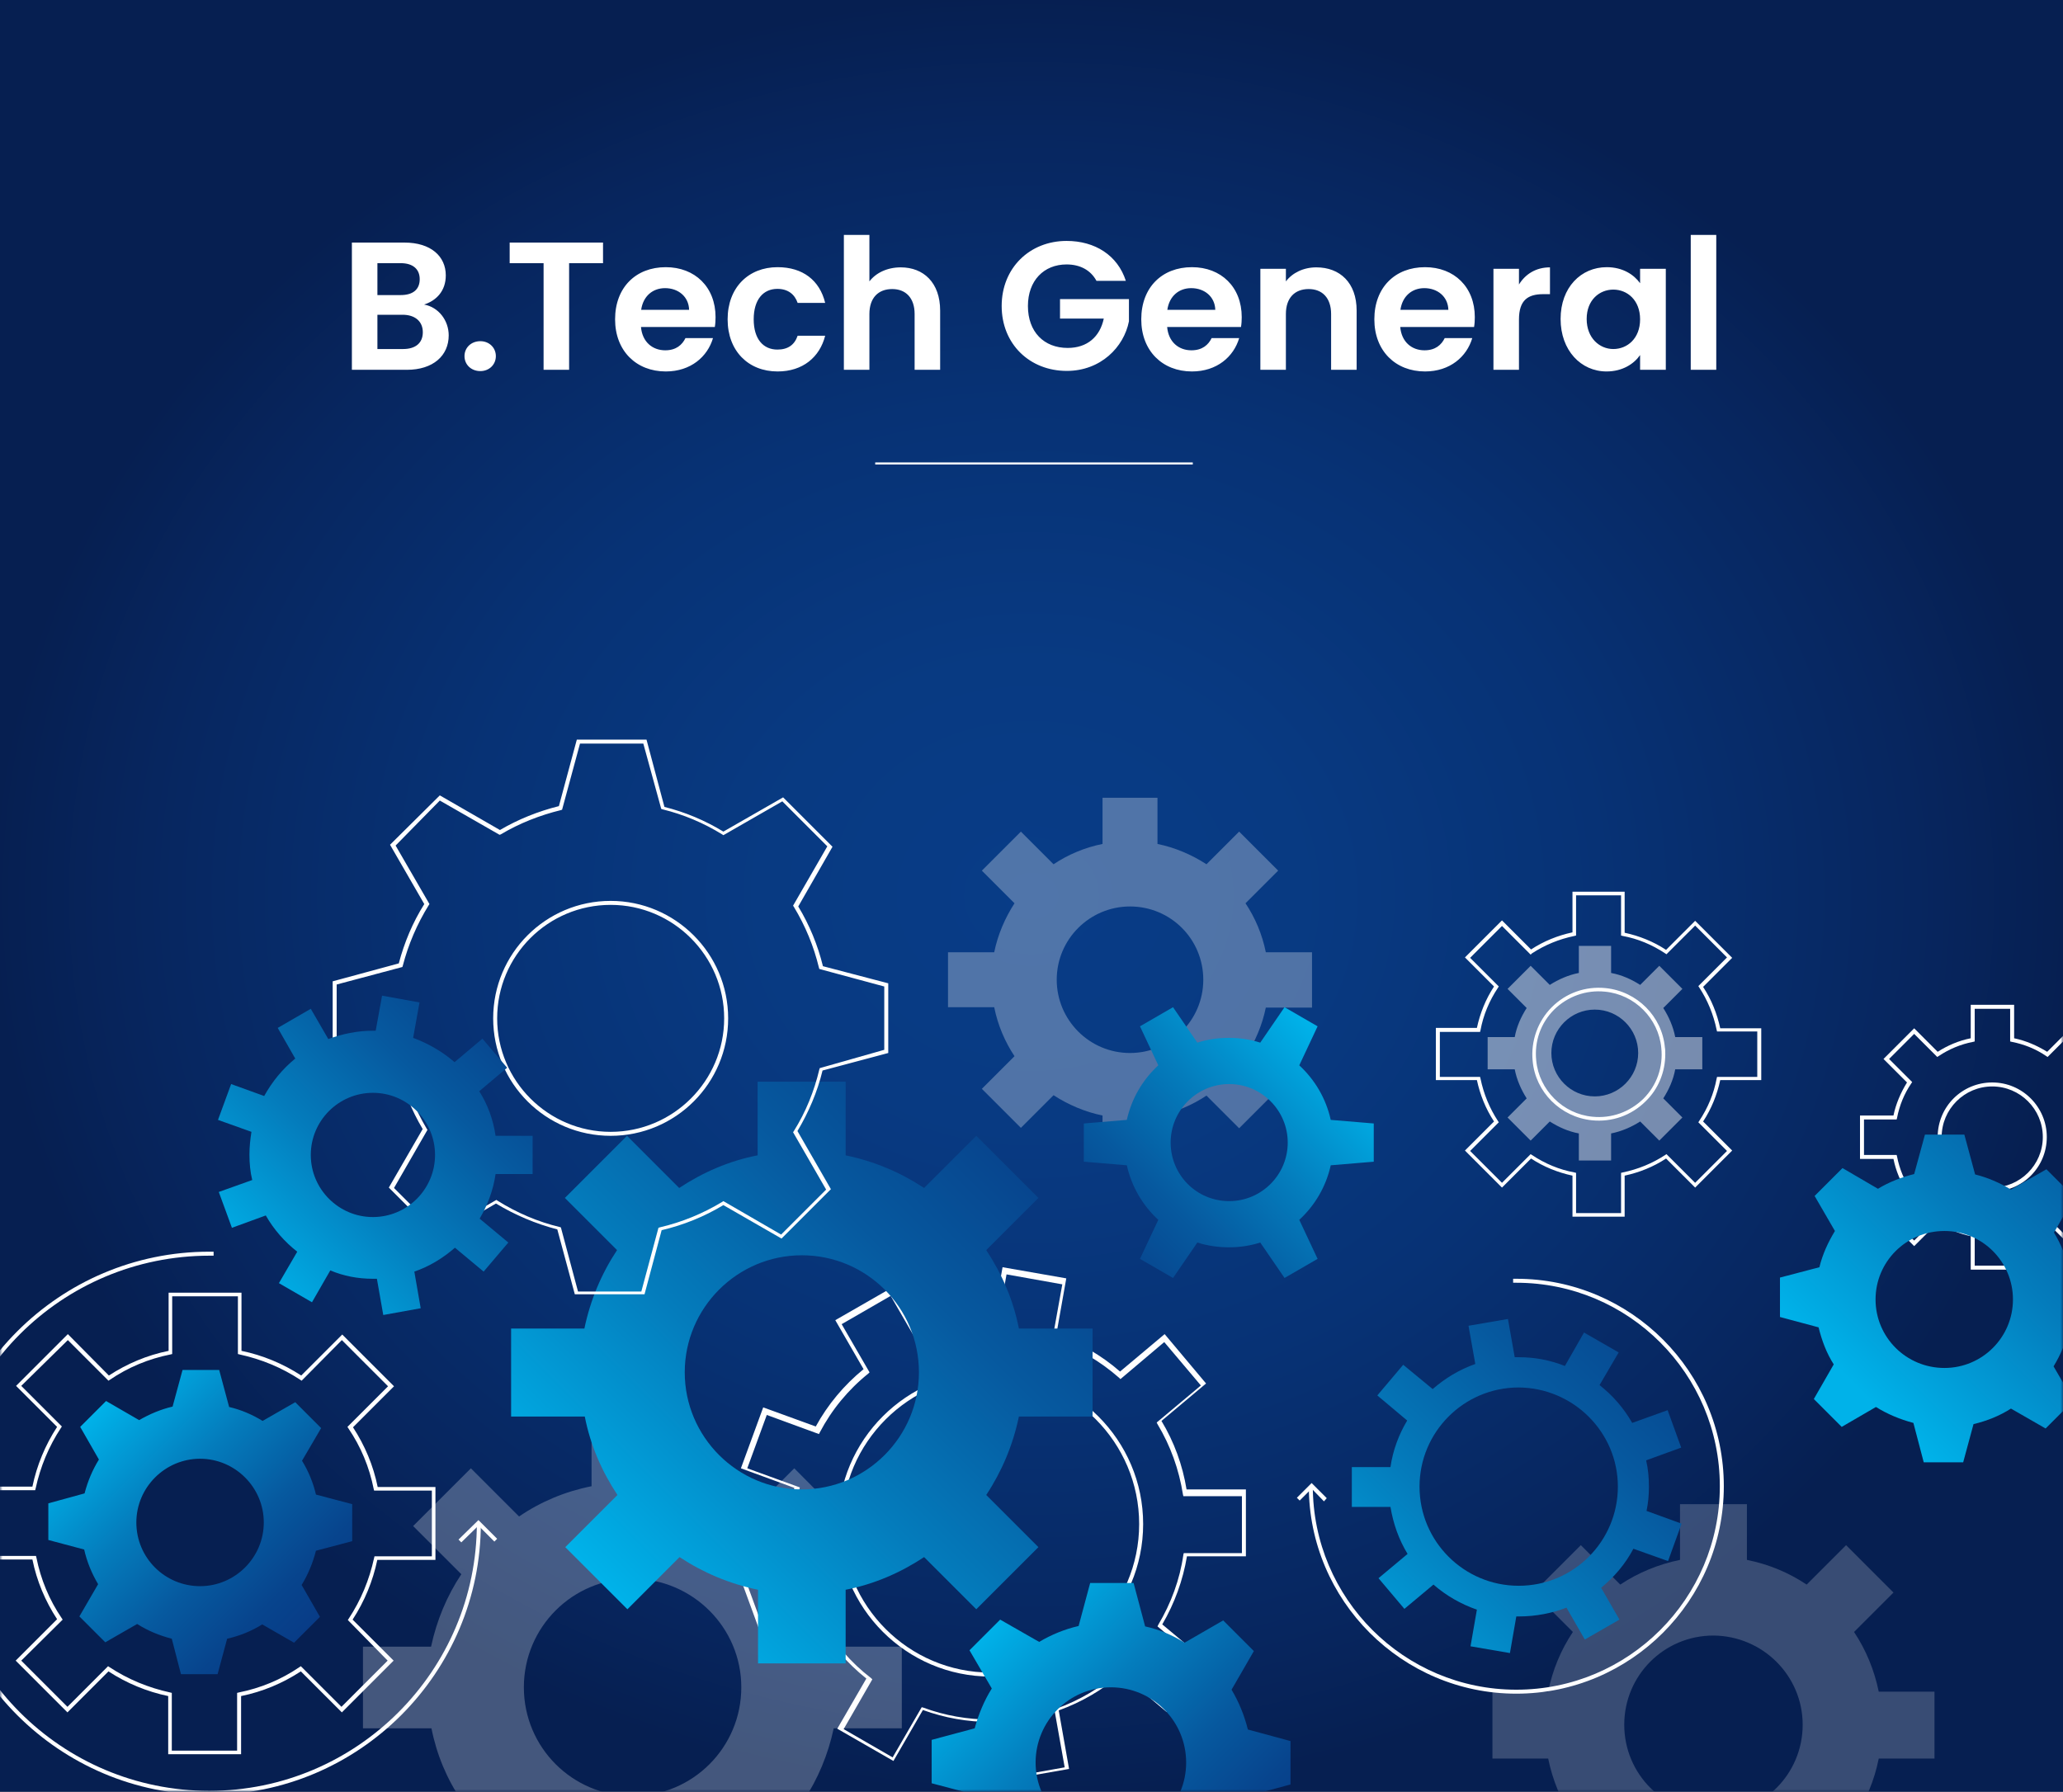 <svg width="396" height="344" viewBox="0 0 396 344" fill="none" xmlns="http://www.w3.org/2000/svg">
<rect x="0" y="0" width="396" height="344" fill="#808080" stroke="none"/>
<path d="M396 0H0V344H396V0Z" fill="url(#paint0_radial_262_4375)"/>
<mask id="mask0_262_4375" style="mask-type:alpha" maskUnits="userSpaceOnUse" x="0" y="123" width="396" height="221">
<path d="M396 123H0V344H396V123Z" fill="url(#paint1_radial_262_4375)"/>
</mask>
<g mask="url(#mask0_262_4375)">
<g style="mix-blend-mode:overlay" opacity="0.25">
<path d="M129.224 272.267H113.553V285.339C108.507 286.333 103.767 288.321 99.639 291.149L90.389 281.899L79.304 292.984L88.554 302.234C85.802 306.362 83.815 311.102 82.744 316.147H69.672V331.819H82.821C83.815 336.865 85.802 341.604 88.631 345.733L79.381 354.983L90.466 366.068L99.639 356.817C103.767 359.57 108.507 361.557 113.553 362.627V375.7H129.224V362.627C134.27 361.634 139.01 359.646 143.138 356.817L152.388 366.068L163.473 354.983L154.223 345.733C156.975 341.604 158.963 336.865 160.033 331.819H173.105V316.147H160.033C159.039 311.102 157.051 306.362 154.223 302.234L163.473 292.984L152.465 281.899L143.214 291.149C139.086 288.397 134.346 286.409 129.301 285.339V272.267H129.224ZM142.297 323.945C142.297 335.489 132.97 344.815 121.427 344.815C109.883 344.815 100.557 335.489 100.557 323.945C100.557 312.401 109.883 303.075 121.427 303.075C132.97 303.151 142.297 312.478 142.297 323.945Z" fill="white"/>
</g>
<g style="mix-blend-mode:overlay" opacity="0.29">
<path d="M222.184 153.161H211.634V162.029C208.194 162.717 204.983 164.093 202.231 165.928L195.963 159.659L188.471 167.151L194.739 173.42C192.905 176.248 191.529 179.459 190.841 182.823H181.973V193.373H190.841C191.529 196.813 192.905 200.024 194.739 202.776L188.471 209.044L195.963 216.536L202.231 210.268C205.06 212.102 208.271 213.478 211.634 214.166V223.034H222.184V214.243C225.624 213.555 228.835 212.179 231.587 210.344L237.856 216.613L245.348 209.121L239.079 202.852C240.914 200.024 242.29 196.813 242.978 193.449H251.846V182.823H242.978C242.29 179.383 240.914 176.172 239.079 173.42L245.348 167.151L237.856 159.659L231.587 165.928C228.759 164.093 225.548 162.717 222.184 162.029V153.161ZM230.975 188.098C230.975 195.895 224.63 202.164 216.909 202.164C209.112 202.164 202.843 195.819 202.843 188.098C202.843 180.3 209.188 174.032 216.909 174.032C224.707 174.032 230.975 180.3 230.975 188.098Z" fill="white"/>
</g>
<g style="mix-blend-mode:overlay" opacity="0.2">
<path d="M335.327 288.779H322.483V299.482C318.355 300.323 314.456 301.928 311.016 304.222L303.448 296.653L294.351 305.751L301.919 313.319C299.626 316.759 298.02 320.581 297.179 324.786H286.477V337.629H297.179C298.02 341.757 299.626 345.656 301.919 349.096L294.351 356.665L303.448 365.762L311.016 358.194C314.456 360.487 318.279 362.092 322.483 362.933V373.636H335.327V362.933C339.455 362.092 343.353 360.487 346.794 358.194L354.362 365.762L363.459 356.665L355.891 349.096C358.184 345.656 359.79 341.834 360.631 337.629H371.333V324.786H360.631C359.79 320.658 358.184 316.759 355.891 313.319L363.459 305.751L354.362 296.653L346.794 304.222C343.353 301.928 339.531 300.323 335.327 299.482V288.779ZM346.029 331.131C346.029 340.611 338.384 348.255 328.905 348.255C319.425 348.255 311.781 340.611 311.781 331.131C311.781 321.652 319.425 314.007 328.905 314.007C338.384 314.083 346.029 321.728 346.029 331.131Z" fill="white"/>
</g>
<g style="mix-blend-mode:overlay" opacity="0.45">
<path d="M309.257 181.6H303.065V186.798C301.077 187.181 299.166 188.021 297.484 189.092L293.815 185.422L289.381 189.856L293.05 193.526C291.98 195.208 291.139 197.042 290.757 199.106H285.559V205.299H290.757C291.139 207.286 291.98 209.197 293.05 210.879L289.381 214.549L293.815 218.983L297.484 215.313C299.166 216.383 301.001 217.224 303.065 217.607V222.805H309.257V217.607C311.245 217.224 313.156 216.383 314.838 215.313L318.507 218.983L322.941 214.549L319.272 210.879C320.342 209.197 321.183 207.363 321.565 205.299H326.764V199.106H321.565C321.183 197.119 320.342 195.208 319.272 193.526L322.941 189.856L318.507 185.422L314.838 189.092C313.156 188.021 311.321 187.181 309.257 186.798V181.6ZM314.456 202.164C314.456 206.751 310.71 210.497 306.123 210.497C301.536 210.497 297.79 206.751 297.79 202.164C297.79 197.577 301.536 193.831 306.123 193.831C310.71 193.831 314.456 197.577 314.456 202.164Z" fill="white"/>
</g>
<g style="mix-blend-mode:overlay">
<path d="M239.154 286.409V298.794H227.84C227.075 303.381 225.47 307.815 223.1 311.866L231.892 319.205L223.941 328.685L215.226 321.346C211.71 324.404 207.658 326.774 203.224 328.379L205.211 339.617L192.98 341.757L190.992 330.596H190.916C190.686 330.596 190.381 330.596 190.151 330.596C185.717 330.596 181.36 329.832 177.155 328.303L171.498 338.088L160.719 331.896L166.3 322.263C162.554 319.282 159.496 315.689 157.05 311.561L146.653 315.383L142.372 303.686L152.616 299.941C151.698 295.277 151.622 290.537 152.463 285.645L142.219 281.899L146.5 270.202L156.591 273.872C158.884 269.667 162.019 265.921 165.765 262.864L160.337 253.46L171.116 247.268L176.467 256.595C180.825 254.913 185.412 254.072 190.075 254.072C190.228 254.072 190.304 254.072 190.457 254.072H190.534L192.445 243.293L204.676 245.433L202.765 256.213C207.276 257.818 211.404 260.188 214.997 263.322L223.559 256.136L231.509 265.616L222.947 272.802C225.394 276.853 226.999 281.287 227.764 285.951H239.154V286.409ZM238.39 298.106V287.25H227.152L227.075 286.944C226.311 282.128 224.706 277.618 222.183 273.413L222.03 273.107L230.516 265.998L223.482 257.665L215.073 264.775L214.844 264.545C211.098 261.258 206.893 258.812 202.306 257.283L202.001 257.206L203.912 246.58L193.209 244.669L191.298 255.295H190.992C190.839 255.295 190.763 255.295 190.61 255.295C190.457 255.295 190.381 255.295 190.228 255.295C185.564 255.295 180.978 256.136 176.62 257.894L176.314 258.047L170.963 248.797L161.56 254.225L166.911 263.475L166.682 263.704C162.783 266.839 159.649 270.661 157.355 275.019L157.202 275.324L147.188 271.655L143.442 281.899L153.533 285.568L153.457 285.874C152.539 290.92 152.616 295.659 153.609 300.476L153.686 300.781L143.518 304.451L147.264 314.695L157.585 310.949L157.738 311.255C160.184 315.536 163.318 319.205 167.217 322.187L167.446 322.416L161.942 331.972L171.345 337.4L176.926 327.767L177.232 327.844C181.36 329.373 185.717 330.137 190.228 330.137C190.457 330.137 190.686 330.137 190.992 330.137H191.757L193.668 341.222L204.371 339.311L202.383 328.15L202.689 328.073C207.199 326.468 211.327 324.021 214.997 320.811L215.226 320.581L223.865 327.844L230.898 319.511L222.183 312.249L222.336 311.943C224.782 307.815 226.464 303.304 227.152 298.488L227.228 298.182H238.39V298.106ZM219.431 292.602C219.431 308.732 206.282 321.881 190.151 321.881C174.021 321.881 160.872 308.732 160.872 292.602C160.872 276.471 174.021 263.322 190.151 263.322C206.282 263.399 219.431 276.471 219.431 292.602ZM161.636 292.602C161.636 308.273 174.403 321.116 190.151 321.116C205.823 321.116 218.666 308.35 218.666 292.602C218.666 276.93 205.9 264.087 190.151 264.087C174.48 264.163 161.636 276.93 161.636 292.602Z" fill="white"/>
</g>
<path d="M162.325 207.668H145.43V221.811C139.926 222.881 134.881 225.098 130.37 228.08L120.356 218.065L108.43 229.991L118.444 240.006C115.463 244.516 113.322 249.562 112.176 255.066H98.109V271.961H112.252C113.322 277.465 115.539 282.51 118.521 287.021L108.506 297.036L120.432 308.961L130.447 298.947C134.957 301.928 140.003 304.069 145.507 305.215V319.358H162.325V305.215C167.829 304.145 172.875 301.928 177.385 298.947L187.4 308.961L199.326 297.036L189.311 287.021C192.293 282.51 194.433 277.465 195.58 271.961H209.723V255.066H195.58C194.51 249.562 192.293 244.516 189.311 240.006L199.326 229.991L187.4 218.065L177.385 228.08C172.875 225.098 167.829 222.958 162.325 221.811V207.668V207.668ZM176.392 263.475C176.392 275.86 166.301 285.951 153.916 285.951C141.532 285.951 131.44 275.86 131.44 263.475C131.44 251.091 141.532 241 153.916 241C166.301 241 176.392 251.014 176.392 263.475Z" fill="url(#paint2_linear_262_4375)"/>
<g style="mix-blend-mode:overlay">
<path d="M83.585 285.415V299.482H72.424C71.582 303.534 69.977 307.432 67.684 310.949L75.558 318.823L65.62 328.761L57.745 320.887C54.229 323.181 50.407 324.786 46.278 325.627V336.788H32.288V325.627C28.237 324.786 24.338 323.181 20.821 320.887L12.947 328.761L3.009 318.823L10.96 310.872C8.666 307.356 7.061 303.534 6.22 299.405H-4.941V285.415H6.22C7.061 281.364 8.666 277.465 10.96 273.948L3.086 266.074L13.024 256.136L20.898 264.087C24.414 261.793 28.237 260.188 32.365 259.347V248.186H46.355V259.347C50.407 260.188 54.305 261.793 57.822 264.087L65.696 256.213L75.634 266.151L67.76 274.025C70.054 277.541 71.659 281.364 72.5 285.492H83.585V285.415ZM82.897 298.717V286.18H71.812L71.735 285.874C70.894 281.67 69.289 277.771 66.843 274.178L66.69 273.948L74.487 266.151L65.62 257.283L57.898 265.08L57.669 264.928C54.076 262.558 50.177 260.952 45.973 260.035L45.667 259.958V248.874H33.053V259.958L32.747 260.035C28.543 260.876 24.644 262.481 21.051 264.928L20.821 265.08L13.024 257.283L4.079 266.074L11.877 273.872L11.724 274.101C9.354 277.694 7.749 281.593 6.832 285.798L6.755 286.104H-4.177V298.717H6.908L6.984 299.023C7.825 303.228 9.431 307.127 11.877 310.72L12.03 310.949L4.079 318.823L12.947 327.691L20.745 319.893L20.974 320.046C24.567 322.416 28.466 324.021 32.671 324.939L32.977 325.015V336.1H45.514V325.015L45.82 324.939C50.024 324.098 53.923 322.493 57.516 320.046L57.745 319.893L65.543 327.691L74.411 318.823L66.766 311.025L66.919 310.796C69.289 307.203 70.894 303.304 71.812 299.1L71.888 298.794H82.897V298.717ZM57.44 292.449C57.44 302.387 49.336 310.49 39.398 310.49C29.46 310.49 21.357 302.387 21.357 292.449C21.357 282.51 29.46 274.407 39.398 274.407C49.336 274.407 57.44 282.51 57.44 292.449ZM21.968 292.449C21.968 302.005 29.766 309.802 39.322 309.802C48.878 309.802 56.675 302.005 56.675 292.449C56.675 282.893 48.878 275.095 39.322 275.095C29.766 275.095 21.968 282.893 21.968 292.449Z" fill="white"/>
</g>
<g style="mix-blend-mode:overlay">
<path d="M407.873 214.166V222.499H401.451C400.992 224.716 400.075 226.857 398.852 228.844L403.362 233.355L397.476 239.241L392.965 234.731C391.054 235.954 388.914 236.871 386.62 237.33V243.752H378.288V237.33C376.071 236.871 373.93 235.954 371.942 234.731L367.432 239.241L361.546 233.355L366.056 228.844C364.833 226.933 363.915 224.793 363.457 222.499H357.035V214.166H363.457C363.915 211.949 364.833 209.809 366.056 207.821L361.546 203.311L367.432 197.424L371.942 201.935C373.854 200.712 375.994 199.794 378.288 199.336V192.914H386.62V199.336C388.837 199.794 390.978 200.712 392.965 201.935L397.476 197.424L403.362 203.311L398.852 207.821C400.075 209.733 400.992 211.873 401.451 214.166H407.873ZM407.108 221.735V214.931H400.84L400.763 214.625C400.304 212.255 399.387 210.038 398.011 207.974L397.858 207.745L402.292 203.311L397.476 198.495L393.042 202.929L392.813 202.776C390.825 201.4 388.532 200.482 386.162 200.024L385.856 199.947V193.679H379.052V199.947L378.746 200.024C376.376 200.482 374.159 201.4 372.095 202.776L371.866 202.929L367.432 198.495L362.616 203.311L367.05 207.745L366.897 207.974C365.521 209.962 364.603 212.255 364.145 214.625L364.068 214.931H357.8V221.735H364.068L364.145 222.041C364.603 224.41 365.521 226.627 366.897 228.691L367.05 228.921L362.616 233.355L367.432 238.171L371.866 233.737L372.095 233.89C374.083 235.266 376.376 236.183 378.746 236.642L379.052 236.718V242.987H385.856V236.718L386.162 236.642C388.532 236.183 390.748 235.266 392.813 233.89L393.042 233.737L397.476 238.171L402.292 233.355L397.858 228.921L398.011 228.691C399.387 226.704 400.304 224.41 400.763 222.041L400.84 221.735H407.108ZM392.889 218.295C392.889 224.105 388.226 228.768 382.416 228.768C376.606 228.768 371.942 224.105 371.942 218.295C371.942 212.485 376.606 207.821 382.416 207.821C388.226 207.821 392.889 212.561 392.889 218.295ZM372.707 218.295C372.707 223.646 377.064 228.003 382.416 228.003C387.767 228.003 392.125 223.646 392.125 218.295C392.125 212.943 387.767 208.586 382.416 208.586C377.064 208.586 372.707 212.943 372.707 218.295Z" fill="white"/>
</g>
<g style="mix-blend-mode:overlay">
<path d="M338.079 197.348V207.363H330.205C329.593 210.191 328.523 212.867 326.917 215.313L332.498 220.894L325.388 228.003L319.808 222.423C317.361 224.028 314.686 225.098 311.857 225.71V233.584H301.843V225.71C299.014 225.098 296.338 224.028 293.892 222.423L288.311 228.003L281.202 220.894L286.782 215.313C285.177 212.867 284.107 210.191 283.495 207.363H275.621V197.348H283.495C284.107 194.519 285.177 191.844 286.782 189.397L281.202 183.817L288.311 176.707L293.892 182.288C296.338 180.682 299.014 179.612 301.843 179.001V171.203H311.857V179.077C314.686 179.689 317.361 180.759 319.808 182.364L325.388 176.784L332.498 183.893L326.917 189.474C328.523 191.92 329.593 194.596 330.205 197.424H338.079V197.348ZM337.314 206.675V198.036H329.593L329.517 197.73C328.905 194.749 327.758 191.997 326.153 189.55L326 189.321L331.504 183.817L325.388 177.701L319.884 183.205L319.655 183.052C317.132 181.37 314.38 180.224 311.475 179.689L311.169 179.612V171.891H302.531V179.612L302.225 179.689C299.243 180.3 296.491 181.447 294.045 183.052L293.816 183.282L288.311 177.777L282.196 183.893L287.7 189.397L287.547 189.627C285.865 192.15 284.718 194.902 284.183 197.807L284.107 198.112H276.386V206.751H284.107L284.183 207.057C284.795 210.038 285.941 212.79 287.547 215.237L287.7 215.466L282.196 220.97L288.311 227.086L293.816 221.582L294.045 221.735C296.568 223.417 299.32 224.563 302.225 225.098L302.531 225.175V232.896H311.169V225.175L311.475 225.098C314.456 224.487 317.209 223.34 319.655 221.735L319.884 221.582L325.388 227.086L331.504 220.97L326 215.466L326.153 215.237C327.835 212.714 328.981 209.962 329.517 207.057L329.593 206.751H337.314V206.675ZM319.655 202.394C319.655 205.757 318.355 209.044 315.909 211.414C313.157 214.166 309.411 215.466 305.588 215.084C299.549 214.472 294.733 209.656 294.198 203.693C293.816 199.871 295.192 196.048 297.867 193.373C300.619 190.621 304.365 189.321 308.188 189.703C314.227 190.315 319.043 195.131 319.578 201.094C319.655 201.476 319.655 201.935 319.655 202.394ZM294.886 203.617C295.421 209.274 300.008 213.861 305.665 214.396C309.334 214.778 312.851 213.478 315.45 210.956C318.049 208.356 319.273 204.84 318.89 201.17C318.355 195.513 313.768 190.926 308.111 190.391C304.442 190.009 300.925 191.309 298.326 193.831C295.727 196.431 294.504 199.947 294.886 203.617Z" fill="white"/>
</g>
<path d="M208.956 372.642H217.289L219.43 364.692C222.258 364.004 224.934 362.933 227.304 361.481L234.566 365.685L240.453 359.799L236.324 352.613C237.777 350.243 238.924 347.644 239.535 344.815L247.715 342.598V334.265L239.535 332.048C238.847 329.296 237.777 326.697 236.401 324.404L240.682 316.988L234.795 311.102L227.38 315.383C225.087 313.93 222.564 312.86 219.812 312.249L217.595 303.916H209.262L207.045 312.172C204.369 312.784 201.77 313.854 199.477 315.23L191.985 310.949L186.098 316.835L190.38 324.174C188.927 326.468 187.857 329.067 187.092 331.819L178.836 334.036V342.369L186.939 344.509C187.551 347.338 188.621 349.937 190.074 352.307L185.869 359.57L191.756 365.456L198.942 361.328C201.311 362.857 203.987 363.927 206.816 364.615L208.956 372.642ZM198.789 338.394C198.789 330.443 205.21 323.945 213.237 323.945C221.188 323.945 227.686 330.367 227.686 338.394C227.686 346.344 221.264 352.842 213.237 352.842C205.287 352.766 198.789 346.344 198.789 338.394Z" fill="url(#paint3_linear_262_4375)"/>
<g style="mix-blend-mode:overlay">
<path d="M170.504 188.786V202.164L157.89 205.528C156.896 209.656 155.214 213.555 153.074 217.148L159.495 228.309L150.016 237.789L138.854 231.367C135.185 233.584 131.21 235.189 127.005 236.183L123.718 248.491H110.339L106.976 236.03C102.848 234.96 98.872 233.278 95.203 231.061L84.118 237.483L74.638 228.003L81.136 216.766C78.996 213.173 77.391 209.197 76.397 205.069L63.859 201.705V188.404L76.55 184.963C77.62 180.912 79.225 177.089 81.442 173.573L74.868 162.182L84.424 152.703L95.967 159.354C99.484 157.289 103.306 155.761 107.282 154.767L110.722 142H124.1L127.54 154.92C131.515 155.913 135.338 157.519 138.854 159.659L150.322 153.085L159.801 162.564L153.227 174.032C155.367 177.548 156.972 181.447 157.966 185.499L170.504 188.786ZM169.739 201.553V189.397L157.278 186.034L157.202 185.804C156.208 181.676 154.603 177.777 152.386 174.108L152.233 173.879L158.807 162.488L150.169 153.849L138.854 160.347L138.625 160.195C135.032 157.978 131.21 156.372 127.158 155.378L126.929 155.302L123.488 142.764H111.333L107.893 155.455L107.664 155.531C103.612 156.525 99.713 158.054 96.12 160.195L95.891 160.271L84.424 153.696L75.938 162.335L82.436 173.573L82.283 173.802C80.066 177.395 78.384 181.294 77.314 185.422L77.238 185.652L64.624 189.015V201.17L77.008 204.534L77.085 204.763C78.079 208.968 79.684 212.943 81.901 216.689L82.054 216.919L75.632 228.08L84.271 236.718L95.279 230.373L95.509 230.526C99.178 232.82 103.23 234.578 107.434 235.572L107.664 235.648L110.951 247.956H123.106L126.393 235.725L126.623 235.648C130.904 234.654 134.956 232.973 138.625 230.756L138.854 230.603L149.939 237.024L158.578 228.386L152.233 217.377L152.386 217.148C154.679 213.478 156.284 209.503 157.278 205.299L157.355 205.069L169.739 201.553ZM139.772 195.513C139.772 207.974 129.681 218.065 117.22 218.065C104.759 218.065 94.668 207.974 94.668 195.513C94.668 183.052 104.759 172.961 117.22 172.961C129.604 172.961 139.772 183.052 139.772 195.513ZM95.432 195.513C95.432 207.516 105.217 217.301 117.22 217.301C129.222 217.301 139.007 207.516 139.007 195.513C139.007 183.511 129.222 173.726 117.22 173.726C105.217 173.726 95.432 183.435 95.432 195.513Z" fill="white"/>
</g>
<path d="M235.87 239.471C238.01 239.471 239.998 239.165 241.909 238.553L246.573 245.357L252.918 241.688L249.401 234.196C252.383 231.444 254.523 227.851 255.44 223.722L263.697 223.034V215.695L255.44 215.007C254.523 210.879 252.383 207.286 249.401 204.534L252.918 197.042L246.573 193.373L241.909 200.177C239.998 199.565 238.01 199.259 235.87 199.259C233.729 199.259 231.742 199.565 229.831 200.177L225.167 193.373L218.822 197.042L222.339 204.534C219.357 207.286 217.217 210.879 216.299 215.007L208.043 215.695V223.034L216.299 223.722C217.217 227.851 219.357 231.444 222.339 234.196L218.822 241.688L225.167 245.357L229.831 238.553C231.742 239.165 233.806 239.471 235.87 239.471ZM224.709 219.365C224.709 213.173 229.754 208.127 235.946 208.127C242.139 208.127 247.184 213.173 247.184 219.365C247.184 225.557 242.139 230.603 235.946 230.603C229.678 230.603 224.709 225.557 224.709 219.365Z" fill="url(#paint4_linear_262_4375)"/>
<path d="M291.52 260.57C291.29 260.57 290.985 260.57 290.755 260.57L289.456 253.231L281.887 254.531L283.187 261.87C280.129 262.94 277.377 264.622 275.007 266.686L269.35 262.023L264.381 267.909L270.114 272.725C268.509 275.401 267.362 278.459 266.904 281.67H259.488V289.314H266.904C267.439 292.525 268.509 295.583 270.191 298.335L264.61 302.998L269.579 308.885L275.16 304.222C277.606 306.362 280.435 307.968 283.493 309.038L282.27 316.071L289.838 317.371L291.061 310.337C291.214 310.337 291.367 310.337 291.596 310.337C294.807 310.337 297.865 309.726 300.693 308.656L304.21 314.771L310.861 310.949L307.344 304.833C309.867 302.769 312.008 300.246 313.537 297.341L320.188 299.711L322.787 292.525L316.059 290.079C316.365 288.626 316.518 287.097 316.518 285.492C316.518 283.734 316.365 281.975 315.983 280.37L322.71 277.924L320.111 270.738L313.307 273.184C311.702 270.355 309.561 267.909 307.039 265.921L310.708 259.653L304.057 255.83L300.388 262.252C297.483 261.105 294.578 260.57 291.52 260.57ZM310.555 285.416C310.555 295.889 302.07 304.451 291.52 304.451C281.046 304.451 272.484 295.965 272.484 285.416C272.484 274.942 280.97 266.38 291.52 266.38C301.993 266.457 310.555 274.942 310.555 285.416Z" fill="url(#paint5_linear_262_4375)"/>
<g style="mix-blend-mode:overlay">
<path d="M330.893 285.339C330.893 307.279 313.004 325.168 291.064 325.168C269.123 325.168 251.234 307.279 251.234 285.339H251.999C251.999 306.897 269.505 324.404 291.064 324.404C312.622 324.404 330.128 306.897 330.128 285.339C330.128 263.781 312.622 246.274 291.064 246.274C290.834 246.274 290.681 246.274 290.452 246.274V245.51C290.681 245.51 290.834 245.51 291.064 245.51C313.08 245.51 330.893 263.399 330.893 285.339Z" fill="white"/>
<path d="M254.675 287.632L254.14 288.244L251.77 285.798L249.477 288.091L248.941 287.556L251.77 284.727L254.675 287.632Z" fill="white"/>
</g>
<path d="M71.582 245.51C71.811 245.51 72.04 245.51 72.346 245.51L73.57 252.467L80.755 251.167L79.532 244.134C82.437 243.14 85.037 241.535 87.33 239.547L92.834 244.134L97.574 238.553L92.07 233.966C93.599 231.367 94.669 228.539 95.128 225.404H102.237V218.065H95.128C94.669 214.931 93.599 212.026 91.993 209.503L97.345 204.993L92.605 199.412L87.254 203.922C84.96 201.935 82.208 200.329 79.303 199.259L80.526 192.455L73.34 191.156L72.117 197.883C71.964 197.883 71.811 197.883 71.658 197.883C68.6 197.883 65.695 198.495 63.02 199.489L59.656 193.679L53.311 197.348L56.675 203.234C54.228 205.222 52.241 207.668 50.712 210.421L44.367 208.127L41.844 215.007L48.265 217.301C48.036 218.753 47.883 220.206 47.883 221.658C47.883 223.34 48.036 225.022 48.418 226.551L41.997 228.844L44.519 235.725L51.017 233.355C52.546 236.03 54.611 238.4 57.057 240.312L53.54 246.351L59.885 250.02L63.402 243.905C65.925 244.975 68.677 245.51 71.582 245.51ZM59.656 221.735C59.656 215.16 65.007 209.809 71.582 209.809C78.156 209.809 83.508 215.16 83.508 221.735C83.508 228.309 78.156 233.661 71.582 233.661C65.007 233.661 59.656 228.309 59.656 221.735Z" fill="url(#paint6_linear_262_4375)"/>
<g style="mix-blend-mode:overlay">
<path d="M92.298 292.449C92.298 321.193 68.905 344.586 40.161 344.586C11.416 344.586 -11.977 321.193 -11.977 292.449C-11.977 263.704 11.416 240.311 40.161 240.311C40.466 240.311 40.696 240.311 41.002 240.311V241.076C40.772 241.076 40.466 241.076 40.237 241.076C11.799 241.076 -11.212 264.087 -11.212 292.449C-11.212 320.811 11.799 343.821 40.161 343.821C68.523 343.821 91.533 320.734 91.533 292.449H92.298Z" fill="white"/>
<path d="M95.431 295.43L94.896 295.965L91.838 292.907L88.551 296.118L88.016 295.583L91.838 291.837L95.431 295.43Z" fill="white"/>
</g>
<path d="M369.269 280.752H376.838L378.825 273.413C381.425 272.802 383.871 271.808 386.011 270.432L392.662 274.254L398.014 268.903L394.191 262.328C395.491 260.188 396.561 257.742 397.173 255.219L404.665 253.231V245.663L397.173 243.675C396.561 241.152 395.567 238.783 394.268 236.642L398.167 229.838L392.815 224.487L386.011 228.386C383.871 227.086 381.577 226.092 379.131 225.481L377.067 217.836H369.499L367.435 225.404C364.988 226.016 362.618 226.933 360.478 228.233L353.674 224.257L348.323 229.609L352.222 236.336C350.922 238.477 349.852 240.77 349.24 243.293L341.672 245.281V252.849L349.087 254.837C349.699 257.359 350.616 259.806 351.992 261.946L348.17 268.597L353.521 273.948L360.096 270.126C362.313 271.502 364.683 272.496 367.282 273.184L369.269 280.752ZM360.019 249.485C360.019 242.223 365.906 236.336 373.245 236.336C380.507 236.336 386.394 242.223 386.394 249.485C386.394 256.748 380.507 262.634 373.245 262.634C365.906 262.634 360.019 256.748 360.019 249.485Z" fill="url(#paint7_linear_262_4375)"/>
<path d="M34.734 321.422H41.767L43.602 314.618C45.972 314.083 48.266 313.166 50.33 311.866L56.446 315.383L61.414 310.414L57.898 304.298C59.121 302.31 60.038 300.093 60.65 297.724L67.607 295.889V288.779L60.65 286.944C60.115 284.651 59.198 282.434 57.974 280.446L61.644 274.178L56.675 269.209L50.406 272.802C48.419 271.579 46.278 270.661 43.984 270.126L42.073 263.016H35.04L33.129 270.05C30.835 270.585 28.695 271.502 26.707 272.649L20.362 268.979L15.393 273.948L18.986 280.217C17.763 282.205 16.846 284.345 16.234 286.715L9.277 288.626V295.659L16.158 297.494C16.693 299.864 17.61 302.081 18.833 304.145L15.24 310.337L20.209 315.306L26.325 311.79C28.389 313.09 30.606 314.007 32.976 314.618L34.734 321.422ZM26.172 292.296C26.172 285.568 31.677 280.064 38.404 280.064C45.131 280.064 50.635 285.568 50.635 292.296C50.635 299.023 45.131 304.527 38.404 304.527C31.677 304.527 26.172 299.1 26.172 292.296Z" fill="url(#paint8_linear_262_4375)"/>
</g>
<line x1="168" y1="88.98" x2="228.959" y2="88.98" stroke="white" stroke-width="0.399"/>
<path d="M81.161 63.79C81.161 65.855 79.761 67.01 77.381 67.01H72.446V60.43H77.276C79.656 60.43 81.161 61.69 81.161 63.79ZM80.566 53.605C80.566 55.6 79.236 56.65 76.926 56.65H72.446V50.525H76.926C79.236 50.525 80.566 51.645 80.566 53.605ZM86.131 64.385C86.131 61.515 84.171 58.96 81.406 58.47C83.786 57.7 85.571 55.845 85.571 52.87C85.571 49.23 82.736 46.57 77.626 46.57H67.546V71H78.081C83.156 71 86.131 68.27 86.131 64.385ZM95.181 68.375C95.181 66.765 93.921 65.505 92.206 65.505C90.421 65.505 89.161 66.765 89.161 68.375C89.161 69.985 90.421 71.245 92.206 71.245C93.921 71.245 95.181 69.985 95.181 68.375ZM97.833 50.525H104.343V71H109.243V50.525H115.753V46.57H97.833V50.525ZM127.658 55.32C130.178 55.32 132.208 56.93 132.278 59.485H123.073C123.458 56.825 125.313 55.32 127.658 55.32ZM136.863 64.91H131.578C130.948 66.205 129.793 67.255 127.693 67.255C125.243 67.255 123.283 65.645 123.038 62.775H137.213C137.318 62.145 137.353 61.515 137.353 60.885C137.353 55.11 133.398 51.295 127.798 51.295C122.058 51.295 118.068 55.18 118.068 61.305C118.068 67.395 122.163 71.315 127.798 71.315C132.593 71.315 135.813 68.48 136.863 64.91ZM139.67 61.305C139.67 67.395 143.66 71.315 149.26 71.315C154.09 71.315 157.345 68.585 158.395 64.455H153.11C152.515 66.205 151.255 67.115 149.225 67.115C146.495 67.115 144.675 65.085 144.675 61.305C144.675 57.525 146.495 55.46 149.225 55.46C151.255 55.46 152.55 56.51 153.11 58.155H158.395C157.345 53.815 154.09 51.295 149.26 51.295C143.66 51.295 139.67 55.215 139.67 61.305ZM161.984 71H166.884V60.29C166.884 57.175 168.599 55.495 171.259 55.495C173.849 55.495 175.564 57.175 175.564 60.29V71H180.464V59.625C180.464 54.27 177.279 51.33 172.904 51.33C170.314 51.33 168.144 52.38 166.884 54.025V45.1H161.984V71ZM204.734 46.255C197.664 46.255 192.274 51.435 192.274 58.75C192.274 66.065 197.664 71.21 204.769 71.21C211.279 71.21 215.724 66.66 216.704 61.69V57.42H203.474V61.165H211.874C211.139 64.63 208.724 66.8 204.944 66.8C200.394 66.8 197.314 63.72 197.314 58.75C197.314 53.885 200.359 50.77 204.734 50.77C207.324 50.77 209.354 51.855 210.474 53.92H216.109C214.534 49.02 210.194 46.255 204.734 46.255ZM228.659 55.32C231.179 55.32 233.209 56.93 233.279 59.485H224.074C224.459 56.825 226.314 55.32 228.659 55.32ZM237.864 64.91H232.579C231.949 66.205 230.794 67.255 228.694 67.255C226.244 67.255 224.284 65.645 224.039 62.775H238.214C238.319 62.145 238.354 61.515 238.354 60.885C238.354 55.11 234.399 51.295 228.799 51.295C223.059 51.295 219.069 55.18 219.069 61.305C219.069 67.395 223.164 71.315 228.799 71.315C233.594 71.315 236.814 68.48 237.864 64.91ZM255.511 71H260.411V59.625C260.411 54.27 257.191 51.33 252.676 51.33C250.191 51.33 248.091 52.38 246.831 54.025V51.61H241.931V71H246.831V60.29C246.831 57.175 248.546 55.495 251.206 55.495C253.796 55.495 255.511 57.175 255.511 60.29V71ZM273.4 55.32C275.92 55.32 277.95 56.93 278.02 59.485H268.815C269.2 56.825 271.055 55.32 273.4 55.32ZM282.605 64.91H277.32C276.69 66.205 275.535 67.255 273.435 67.255C270.985 67.255 269.025 65.645 268.78 62.775H282.955C283.06 62.145 283.095 61.515 283.095 60.885C283.095 55.11 279.14 51.295 273.54 51.295C267.8 51.295 263.81 55.18 263.81 61.305C263.81 67.395 267.905 71.315 273.54 71.315C278.335 71.315 281.555 68.48 282.605 64.91ZM291.572 61.34C291.572 57.595 293.322 56.475 296.227 56.475H297.522V51.33C294.827 51.33 292.797 52.625 291.572 54.62V51.61H286.672V71H291.572V61.34ZM299.562 61.235C299.562 67.29 303.482 71.315 308.382 71.315C311.462 71.315 313.667 69.845 314.822 68.165V71H319.757V51.61H314.822V54.375C313.667 52.765 311.532 51.295 308.417 51.295C303.482 51.295 299.562 55.18 299.562 61.235ZM314.822 61.305C314.822 64.98 312.372 67.01 309.677 67.01C307.052 67.01 304.567 64.91 304.567 61.235C304.567 57.56 307.052 55.6 309.677 55.6C312.372 55.6 314.822 57.63 314.822 61.305ZM324.543 71H329.443V45.1H324.543V71Z" fill="white"/>
<defs>
<radialGradient id="paint0_radial_262_4375" cx="0" cy="0" r="1" gradientUnits="userSpaceOnUse" gradientTransform="translate(198 172) scale(198 172)">
<stop stop-color="#083C87"/>
<stop offset="0.259" stop-color="#083A82"/>
<stop offset="0.548" stop-color="#073275"/>
<stop offset="0.851" stop-color="#07265F"/>
<stop offset="1" stop-color="#061F51"/>
</radialGradient>
<radialGradient id="paint1_radial_262_4375" cx="0" cy="0" r="1" gradientUnits="userSpaceOnUse" gradientTransform="translate(198 233.5) scale(198 110.5)">
<stop stop-color="#083C87"/>
<stop offset="0.259" stop-color="#083A82"/>
<stop offset="0.548" stop-color="#073275"/>
<stop offset="0.851" stop-color="#07265F"/>
<stop offset="1" stop-color="#061F51"/>
</radialGradient>
<linearGradient id="paint2_linear_262_4375" x1="208.929" y1="208.407" x2="114.735" y2="302.6" gradientUnits="userSpaceOnUse">
<stop stop-color="#083C87"/>
<stop offset="0.148" stop-color="#07448D"/>
<stop offset="0.373" stop-color="#06599F"/>
<stop offset="0.649" stop-color="#047CBC"/>
<stop offset="0.961" stop-color="#00ACE4"/>
<stop offset="1" stop-color="#00B2E9"/>
</linearGradient>
<linearGradient id="paint3_linear_262_4375" x1="237.572" y1="362.557" x2="188.9" y2="313.885" gradientUnits="userSpaceOnUse">
<stop stop-color="#083C87"/>
<stop offset="0.148" stop-color="#07448D"/>
<stop offset="0.373" stop-color="#06599F"/>
<stop offset="0.649" stop-color="#047CBC"/>
<stop offset="0.961" stop-color="#00ACE4"/>
<stop offset="1" stop-color="#00B2E9"/>
</linearGradient>
<linearGradient id="paint4_linear_262_4375" x1="206.253" y1="249.019" x2="254.851" y2="200.421" gradientUnits="userSpaceOnUse">
<stop stop-color="#083C87"/>
<stop offset="0.148" stop-color="#07448D"/>
<stop offset="0.373" stop-color="#06599F"/>
<stop offset="0.649" stop-color="#047CBC"/>
<stop offset="0.961" stop-color="#00ACE4"/>
<stop offset="1" stop-color="#00B2E9"/>
</linearGradient>
<linearGradient id="paint5_linear_262_4375" x1="332.477" y1="244.026" x2="253.747" y2="322.756" gradientUnits="userSpaceOnUse">
<stop stop-color="#083C87"/>
<stop offset="0.148" stop-color="#07448D"/>
<stop offset="0.373" stop-color="#06599F"/>
<stop offset="0.649" stop-color="#047CBC"/>
<stop offset="0.961" stop-color="#00ACE4"/>
<stop offset="1" stop-color="#00B2E9"/>
</linearGradient>
<linearGradient id="paint6_linear_262_4375" x1="105.376" y1="188.391" x2="47.533" y2="246.234" gradientUnits="userSpaceOnUse">
<stop stop-color="#083C87"/>
<stop offset="0.148" stop-color="#07448D"/>
<stop offset="0.373" stop-color="#06599F"/>
<stop offset="0.649" stop-color="#047CBC"/>
<stop offset="0.961" stop-color="#00ACE4"/>
<stop offset="1" stop-color="#00B2E9"/>
</linearGradient>
<linearGradient id="paint7_linear_262_4375" x1="430.564" y1="191.94" x2="356.274" y2="266.231" gradientUnits="userSpaceOnUse">
<stop stop-color="#083C87"/>
<stop offset="0.148" stop-color="#07448D"/>
<stop offset="0.373" stop-color="#06599F"/>
<stop offset="0.649" stop-color="#047CBC"/>
<stop offset="0.961" stop-color="#00ACE4"/>
<stop offset="1" stop-color="#00B2E9"/>
</linearGradient>
<linearGradient id="paint8_linear_262_4375" x1="59.056" y1="312.847" x2="17.763" y2="271.554" gradientUnits="userSpaceOnUse">
<stop stop-color="#083C87"/>
<stop offset="0.148" stop-color="#07448D"/>
<stop offset="0.373" stop-color="#06599F"/>
<stop offset="0.649" stop-color="#047CBC"/>
<stop offset="0.961" stop-color="#00ACE4"/>
<stop offset="1" stop-color="#00B2E9"/>
</linearGradient>
</defs>
</svg>
